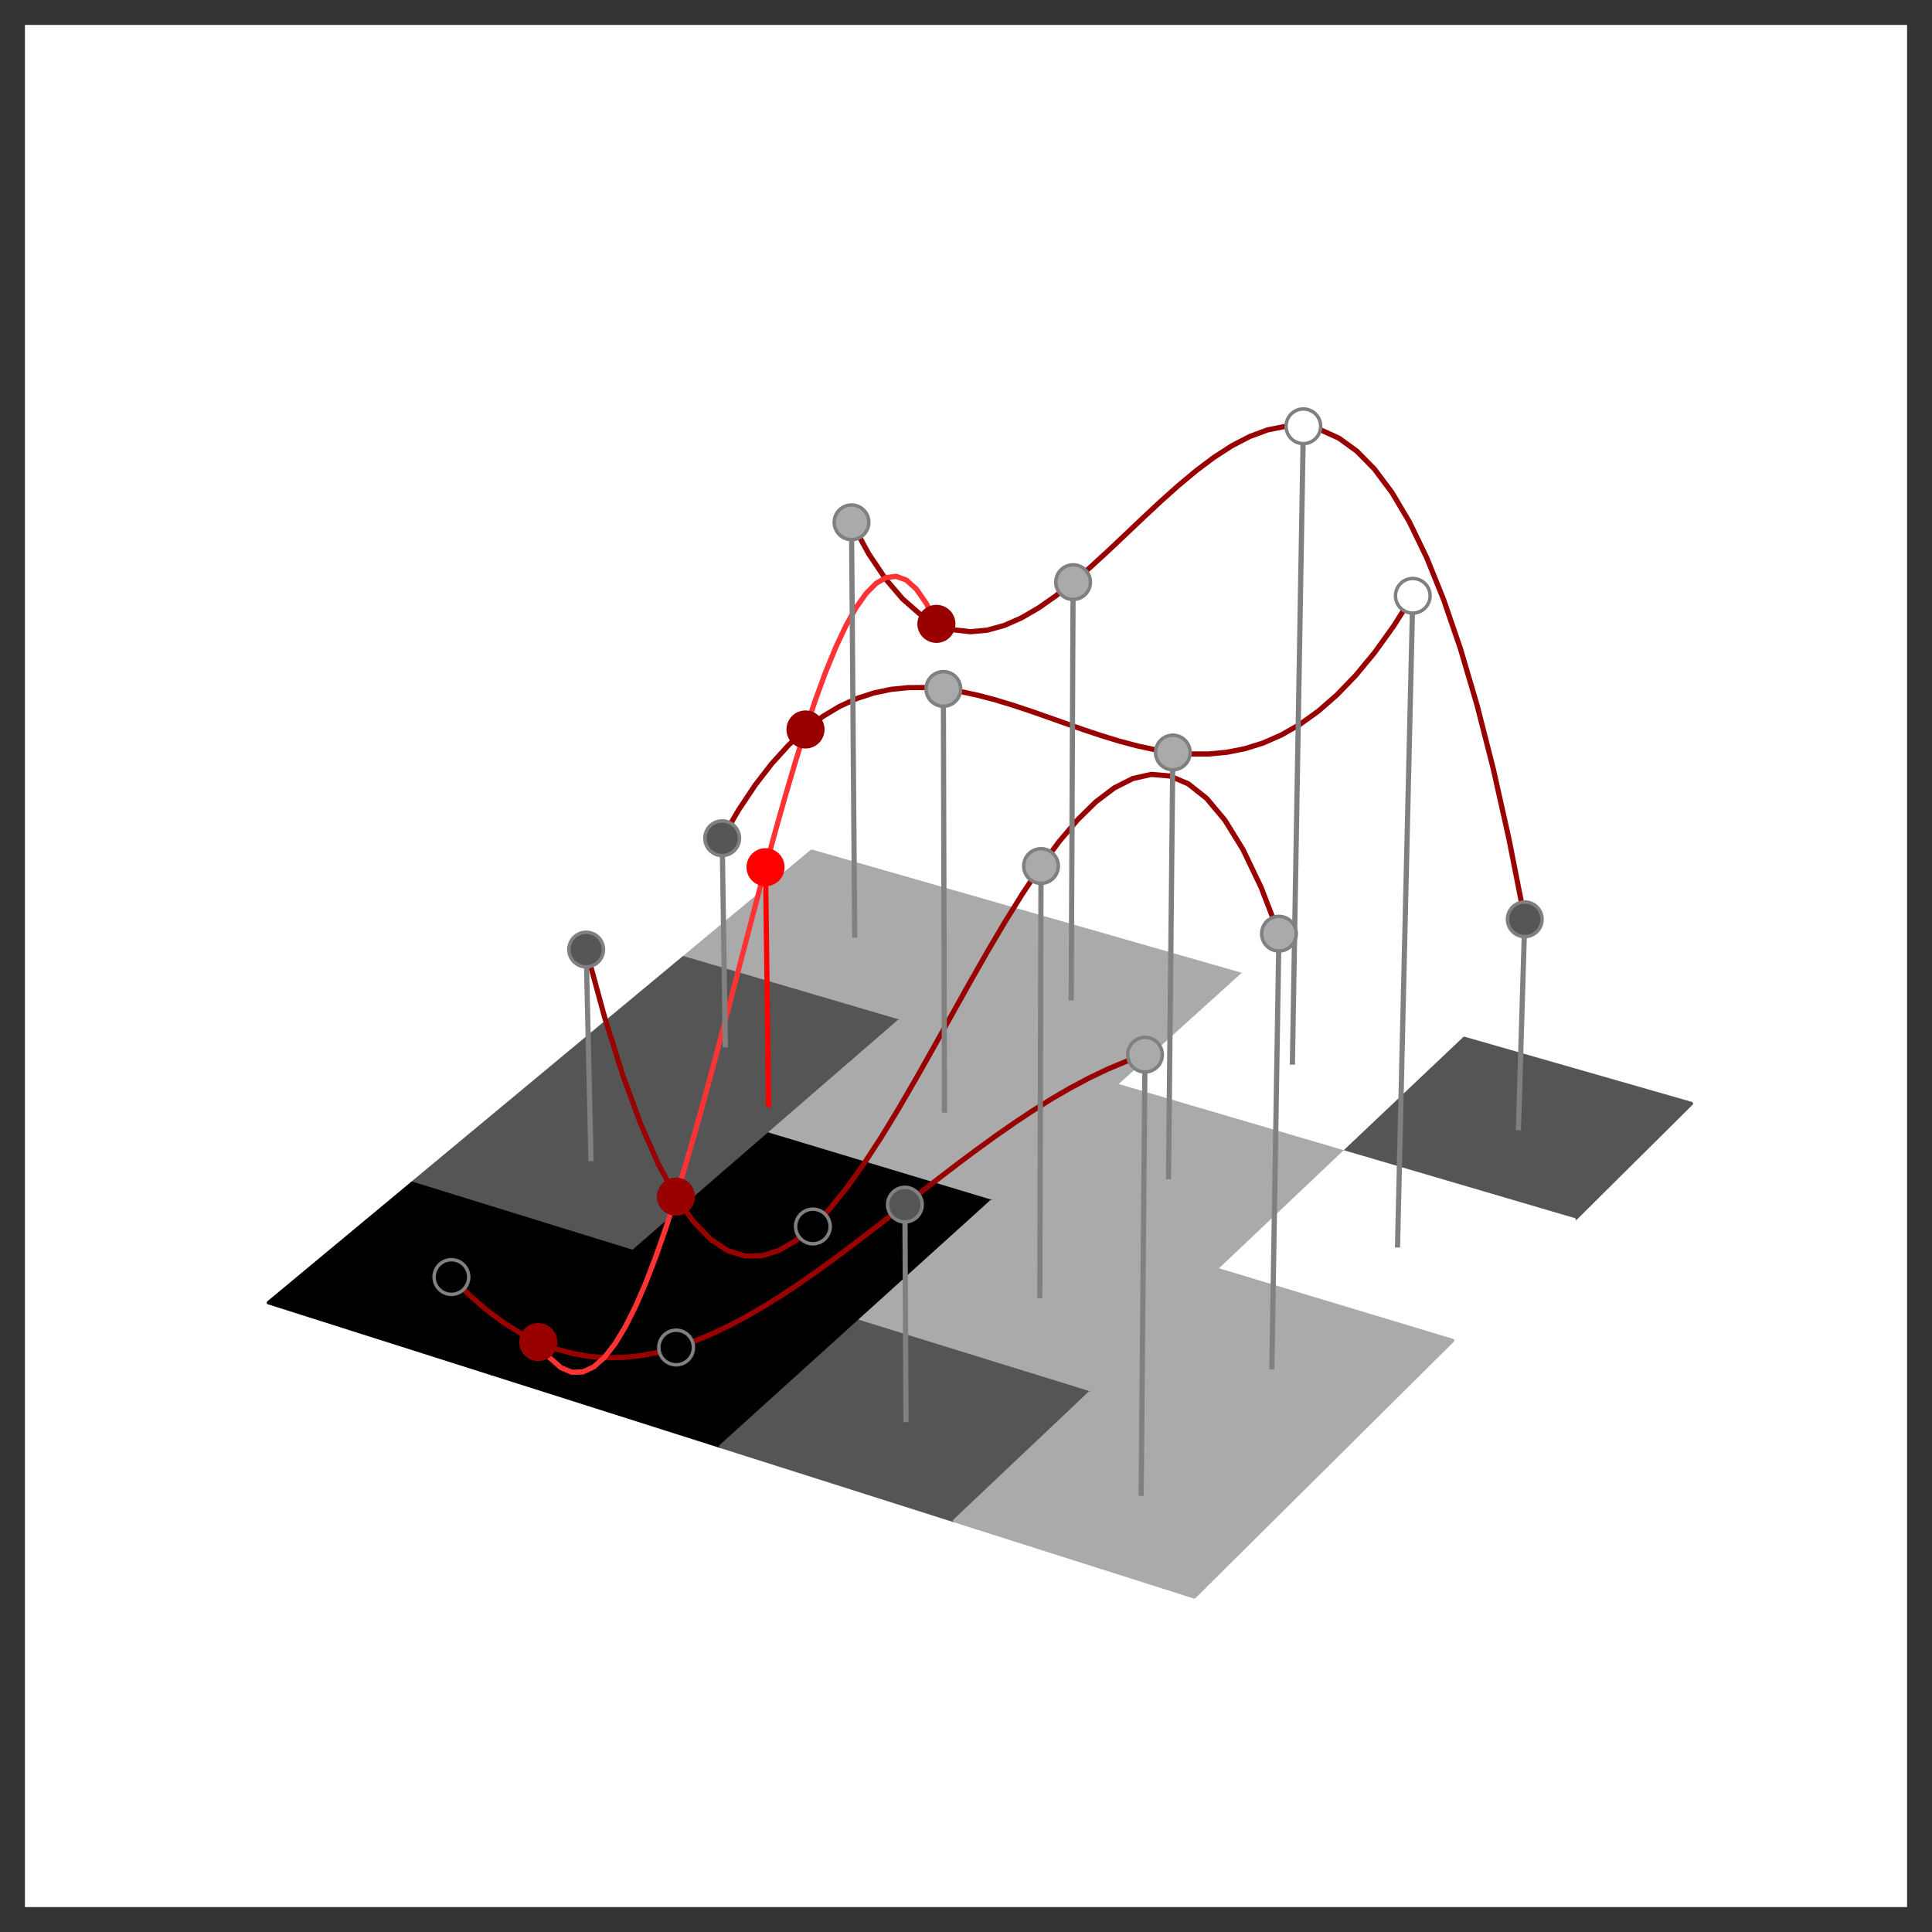 <?xml version="1.0" encoding="utf-8" standalone="no"?>
<!DOCTYPE svg PUBLIC "-//W3C//DTD SVG 1.1//EN"
  "http://www.w3.org/Graphics/SVG/1.1/DTD/svg11.dtd">
<svg height="558pt" version="1.1" viewBox="0 0 558 558" width="558pt" xmlns="http://www.w3.org/2000/svg" xmlns:xlink="http://www.w3.org/1999/xlink">
 <rect x="0" y="0" width="558" height="558" fill="#333333" stroke="none"/>
 <defs>
  <style type="text/css">*{stroke-linecap:butt;stroke-linejoin:round;}</style>
 </defs>
 <g id="figure_1">
  <g id="patch_1">
   <path d="M 0 558 
L 558 558 
L 558 0 
L 0 0 
z
" style="fill:none;"/>
  </g>
  <g id="patch_2">
   <path d="M 7.2 550.8 
L 550.8 550.8 
L 550.8 7.2 
L 7.2 7.2 
z
" style="fill:#ffffff;"/>
  </g>
  <g id="axes_1">
   <g id="Poly3DCollection_1">
    <path clip-path="url(#p779a298812)" d="M 197.385 276.652 
L 259.633 294.951 
L 295.945 263.501 
L 234.444 245.861 
z
" style="fill:#aaaaaa;stroke:#aaaaaa;"/>
    <path clip-path="url(#p779a298812)" d="M 259.633 294.951 
L 323.234 313.648 
L 358.758 281.517 
L 295.945 263.501 
z
" style="fill:#aaaaaa;stroke:#aaaaaa;"/>
    <path clip-path="url(#p779a298812)" d="M 158.934 308.598 
L 221.942 327.595 
L 259.633 294.951 
L 197.385 276.652 
z
" style="fill:#555555;stroke:#555555;"/>
    <path clip-path="url(#p779a298812)" d="M 323.234 313.648 
L 388.233 332.756 
L 422.926 299.921 
L 358.758 281.517 
z
" style="fill:#ffffff;stroke:#ffffff;"/>
    <path clip-path="url(#p779a298812)" d="M 221.942 327.595 
L 286.346 347.013 
L 323.234 313.648 
L 259.633 294.951 
z
" style="fill:#aaaaaa;stroke:#aaaaaa;"/>
    <path clip-path="url(#p779a298812)" d="M 388.233 332.756 
L 454.677 352.289 
L 488.493 318.727 
L 422.926 299.921 
z
" style="fill:#555555;stroke:#555555;"/>
    <path clip-path="url(#p779a298812)" d="M 119.012 341.768 
L 182.793 361.503 
L 221.942 327.595 
L 158.934 308.598 
z
" style="fill:#555555;stroke:#555555;"/>
    <path clip-path="url(#p779a298812)" d="M 286.346 347.013 
L 352.193 366.866 
L 388.233 332.756 
L 323.234 313.648 
z
" style="fill:#aaaaaa;stroke:#aaaaaa;"/>
    <path clip-path="url(#p779a298812)" d="M 182.793 361.503 
L 248.015 381.683 
L 286.346 347.013 
L 221.942 327.595 
z
" style="stroke:#000000;"/>
    <path clip-path="url(#p779a298812)" d="M 352.193 366.866 
L 419.533 387.168 
L 454.677 352.289 
L 388.233 332.756 
z
" style="fill:#ffffff;stroke:#ffffff;"/>
    <path clip-path="url(#p779a298812)" d="M 77.532 376.231 
L 142.098 396.748 
L 182.793 361.503 
L 119.012 341.768 
z
" style="stroke:#000000;"/>
    <path clip-path="url(#p779a298812)" d="M 248.015 381.683 
L 314.727 402.325 
L 352.193 366.866 
L 286.346 347.013 
z
" style="fill:#aaaaaa;stroke:#aaaaaa;"/>
    <path clip-path="url(#p779a298812)" d="M 142.098 396.748 
L 208.153 417.738 
L 248.015 381.683 
L 182.793 361.503 
z
" style="stroke:#000000;"/>
    <path clip-path="url(#p779a298812)" d="M 314.727 402.325 
L 382.982 423.444 
L 419.533 387.168 
L 352.193 366.866 
z
" style="fill:#aaaaaa;stroke:#aaaaaa;"/>
    <path clip-path="url(#p779a298812)" d="M 208.153 417.738 
L 275.748 439.217 
L 314.727 402.325 
L 248.015 381.683 
z
" style="fill:#555555;stroke:#555555;"/>
    <path clip-path="url(#p779a298812)" d="M 275.748 439.217 
L 344.937 461.202 
L 382.982 423.444 
L 314.727 402.325 
z
" style="fill:#aaaaaa;stroke:#aaaaaa;"/>
   </g>
   <g id="line2d_1">
    <path clip-path="url(#p779a298812)" d="M 130.378 368.837 
L 135.425 373.906 
L 140.454 378.291 
L 145.466 382.019 
L 150.466 385.118 
L 155.456 387.618 
L 160.437 389.543 
L 165.413 390.922 
L 170.386 391.781 
L 175.358 392.146 
L 180.332 392.043 
L 185.308 391.498 
L 190.289 390.536 
L 195.276 389.184 
L 200.272 387.468 
L 205.278 385.412 
L 210.296 383.043 
L 215.326 380.387 
L 220.371 377.469 
L 225.43 374.317 
L 230.506 370.956 
L 235.6 367.413 
L 240.712 363.715 
L 245.842 359.889 
L 250.993 355.963 
L 256.163 351.963 
L 261.354 347.92 
L 266.567 343.859 
L 271.8 339.812 
L 277.055 335.805 
L 282.331 331.869 
L 287.628 328.033 
L 292.946 324.328 
L 298.284 320.783 
L 303.643 317.429 
L 309.02 314.297 
L 314.416 311.418 
L 319.829 308.823 
L 325.259 306.544 
L 330.704 304.612 
" style="fill:none;stroke:#990000;stroke-linecap:square;stroke-width:1.5;"/>
   </g>
   <g id="line2d_2">
    <path clip-path="url(#p779a298812)" d="M 169.294 274.248 
L 174.631 293.82 
L 179.882 310.565 
L 185.059 324.668 
L 190.172 336.297 
L 195.232 345.615 
L 200.248 352.776 
L 205.228 357.925 
L 210.181 361.204 
L 215.115 362.751 
L 220.035 362.696 
L 224.949 361.172 
L 229.862 358.307 
L 234.78 354.228 
L 239.707 349.063 
L 244.649 342.938 
L 249.608 335.982 
L 254.588 328.324 
L 259.592 320.095 
L 264.623 311.427 
L 269.682 302.455 
L 274.77 293.317 
L 279.89 284.153 
L 285.039 275.105 
L 290.219 266.32 
L 295.429 257.945 
L 300.666 250.13 
L 305.929 243.028 
L 311.215 236.794 
L 316.519 231.584 
L 321.839 227.555 
L 327.169 224.862 
L 332.504 223.664 
L 337.838 224.113 
L 343.163 226.364 
L 348.473 230.565 
L 353.759 236.86 
L 359.013 245.389 
L 364.226 256.284 
L 369.388 269.669 
" style="fill:none;stroke:#990000;stroke-linecap:square;stroke-width:1.5;"/>
   </g>
   <g id="line2d_3">
    <path clip-path="url(#p779a298812)" d="M 208.576 242.098 
L 213.317 233.944 
L 218.098 226.771 
L 222.915 220.535 
L 227.765 215.19 
L 232.645 210.689 
L 237.552 206.983 
L 242.483 204.023 
L 247.437 201.756 
L 252.41 200.131 
L 257.402 199.095 
L 262.409 198.593 
L 267.43 198.572 
L 272.463 198.975 
L 277.508 199.749 
L 282.563 200.836 
L 287.627 202.181 
L 292.7 203.727 
L 297.781 205.418 
L 302.869 207.198 
L 307.966 209.008 
L 313.071 210.793 
L 318.185 212.495 
L 323.308 214.057 
L 328.441 215.423 
L 333.586 216.534 
L 338.743 217.333 
L 343.915 217.761 
L 349.103 217.762 
L 354.31 217.275 
L 359.537 216.241 
L 364.787 214.601 
L 370.064 212.293 
L 375.371 209.256 
L 380.71 205.426 
L 386.086 200.739 
L 391.502 195.13 
L 396.964 188.53 
L 402.475 180.87 
L 408.041 172.077 
" style="fill:none;stroke:#990000;stroke-linecap:square;stroke-width:1.5;"/>
   </g>
   <g id="line2d_4">
    <path clip-path="url(#p779a298812)" d="M 245.932 150.853 
L 250.858 159.88 
L 255.769 167.209 
L 260.668 172.96 
L 265.561 177.248 
L 270.453 180.186 
L 275.347 181.886 
L 280.248 182.454 
L 285.158 182.001 
L 290.08 180.631 
L 295.017 178.453 
L 299.971 175.572 
L 304.943 172.096 
L 309.935 168.133 
L 314.948 163.789 
L 319.982 159.176 
L 325.037 154.403 
L 330.113 149.582 
L 335.209 144.827 
L 340.323 140.252 
L 345.454 135.973 
L 350.6 132.106 
L 355.758 128.77 
L 360.924 126.084 
L 366.095 124.166 
L 371.267 123.137 
L 376.436 123.117 
L 381.595 124.223 
L 386.741 126.574 
L 391.865 130.287 
L 396.963 135.475 
L 402.027 142.251 
L 407.049 150.722 
L 412.023 160.992 
L 416.941 173.161 
L 421.793 187.321 
L 426.573 203.561 
L 431.27 221.959 
L 435.877 242.588 
L 440.384 265.512 
" style="fill:none;stroke:#990000;stroke-linecap:square;stroke-width:1.5;"/>
   </g>
   <g id="line2d_5">
    <path clip-path="url(#p779a298812)" d="M 155.456 387.618 
L 158.767 392.14 
L 162.017 395.015 
L 165.214 396.348 
L 168.362 396.239 
L 171.466 394.785 
L 174.531 392.079 
L 177.562 388.214 
L 180.562 383.28 
L 183.535 377.363 
L 186.486 370.552 
L 189.417 362.934 
L 192.331 354.593 
L 195.232 345.615 
L 198.122 336.087 
L 201.004 326.094 
L 203.879 315.723 
L 206.75 305.06 
L 209.619 294.193 
L 212.488 283.21 
L 215.357 272.201 
L 218.228 261.256 
L 221.102 250.465 
L 223.981 239.92 
L 226.864 229.714 
L 229.751 219.939 
L 232.645 210.689 
L 235.543 202.058 
L 238.446 194.14 
L 241.354 187.029 
L 244.266 180.817 
L 247.181 175.598 
L 250.099 171.464 
L 253.017 168.503 
L 255.935 166.806 
L 258.85 166.459 
L 261.762 167.544 
L 264.668 170.143 
L 267.566 174.333 
L 270.453 180.186 
" style="fill:none;stroke:#ff3333;stroke-linecap:square;stroke-width:1.5;"/>
   </g>
   <g id="line2d_6">
    <path clip-path="url(#p779a298812)" d="M 130.378 368.837 
L 130.378 368.837 
" style="fill:none;stroke:#808080;stroke-linecap:square;stroke-width:1.5;"/>
   </g>
   <g id="line2d_7">
    <path clip-path="url(#p779a298812)" d="M 130.378 368.837 
" style="fill:none;stroke:#1f77b4;stroke-linecap:square;stroke-width:1.5;"/>
    <defs>
     <path d="M 0 5 
C 1.326 5 2.598 4.473 3.536 3.536 
C 4.473 2.598 5 1.326 5 0 
C 5 -1.326 4.473 -2.598 3.536 -3.536 
C 2.598 -4.473 1.326 -5 0 -5 
C -1.326 -5 -2.598 -4.473 -3.536 -3.536 
C -4.473 -2.598 -5 -1.326 -5 0 
C -5 1.326 -4.473 2.598 -3.536 3.536 
C -2.598 4.473 -1.326 5 0 5 
z
" id="m7c95f30cb3" style="stroke:#808080;"/>
    </defs>
    <g clip-path="url(#p779a298812)">
     <use style="stroke:#808080;" x="130.378" xlink:href="#m7c95f30cb3" y="368.837"/>
    </g>
   </g>
   <g id="line2d_8">
    <path clip-path="url(#p779a298812)" d="M 170.684 334.653 
L 169.294 274.248 
" style="fill:none;stroke:#808080;stroke-linecap:square;stroke-width:1.5;"/>
   </g>
   <g id="line2d_9">
    <path clip-path="url(#p779a298812)" d="M 169.294 274.248 
" style="fill:none;stroke:#ff7f0e;stroke-linecap:square;stroke-width:1.5;"/>
    <defs>
     <path d="M 0 5 
C 1.326 5 2.598 4.473 3.536 3.536 
C 4.473 2.598 5 1.326 5 0 
C 5 -1.326 4.473 -2.598 3.536 -3.536 
C 2.598 -4.473 1.326 -5 0 -5 
C -1.326 -5 -2.598 -4.473 -3.536 -3.536 
C -4.473 -2.598 -5 -1.326 -5 0 
C -5 1.326 -4.473 2.598 -3.536 3.536 
C -2.598 4.473 -1.326 5 0 5 
z
" id="me3e1f06c6c" style="stroke:#808080;"/>
    </defs>
    <g clip-path="url(#p779a298812)">
     <use style="fill:#555555;stroke:#808080;" x="169.294" xlink:href="#me3e1f06c6c" y="274.248"/>
    </g>
   </g>
   <g id="line2d_10">
    <path clip-path="url(#p779a298812)" d="M 209.482 301.748 
L 208.576 242.098 
" style="fill:none;stroke:#808080;stroke-linecap:square;stroke-width:1.5;"/>
   </g>
   <g id="line2d_11">
    <path clip-path="url(#p779a298812)" d="M 208.576 242.098 
" style="fill:none;stroke:#2ca02c;stroke-linecap:square;stroke-width:1.5;"/>
    <g clip-path="url(#p779a298812)">
     <use style="fill:#555555;stroke:#808080;" x="208.576" xlink:href="#me3e1f06c6c" y="242.098"/>
    </g>
   </g>
   <g id="line2d_12">
    <path clip-path="url(#p779a298812)" d="M 246.856 270.051 
L 245.932 150.853 
" style="fill:none;stroke:#808080;stroke-linecap:square;stroke-width:1.5;"/>
   </g>
   <g id="line2d_13">
    <path clip-path="url(#p779a298812)" d="M 245.932 150.853 
" style="fill:none;stroke:#d62728;stroke-linecap:square;stroke-width:1.5;"/>
    <defs>
     <path d="M 0 5 
C 1.326 5 2.598 4.473 3.536 3.536 
C 4.473 2.598 5 1.326 5 0 
C 5 -1.326 4.473 -2.598 3.536 -3.536 
C 2.598 -4.473 1.326 -5 0 -5 
C -1.326 -5 -2.598 -4.473 -3.536 -3.536 
C -4.473 -2.598 -5 -1.326 -5 0 
C -5 1.326 -4.473 2.598 -3.536 3.536 
C -2.598 4.473 -1.326 5 0 5 
z
" id="m99b1e6d7f9" style="stroke:#808080;"/>
    </defs>
    <g clip-path="url(#p779a298812)">
     <use style="fill:#aaaaaa;stroke:#808080;" x="245.932" xlink:href="#m99b1e6d7f9" y="150.853"/>
    </g>
   </g>
   <g id="line2d_14">
    <path clip-path="url(#p779a298812)" d="M 195.276 389.184 
L 195.276 389.184 
" style="fill:none;stroke:#808080;stroke-linecap:square;stroke-width:1.5;"/>
   </g>
   <g id="line2d_15">
    <path clip-path="url(#p779a298812)" d="M 195.276 389.184 
" style="fill:none;stroke:#9467bd;stroke-linecap:square;stroke-width:1.5;"/>
    <g clip-path="url(#p779a298812)">
     <use style="stroke:#808080;" x="195.276" xlink:href="#m7c95f30cb3" y="389.184"/>
    </g>
   </g>
   <g id="line2d_16">
    <path clip-path="url(#p779a298812)" d="M 234.78 354.228 
L 234.78 354.228 
" style="fill:none;stroke:#808080;stroke-linecap:square;stroke-width:1.5;"/>
   </g>
   <g id="line2d_17">
    <path clip-path="url(#p779a298812)" d="M 234.78 354.228 
" style="fill:none;stroke:#8c564b;stroke-linecap:square;stroke-width:1.5;"/>
    <g clip-path="url(#p779a298812)">
     <use style="stroke:#808080;" x="234.78" xlink:href="#m7c95f30cb3" y="354.228"/>
    </g>
   </g>
   <g id="line2d_18">
    <path clip-path="url(#p779a298812)" d="M 272.79 320.594 
L 272.463 198.975 
" style="fill:none;stroke:#808080;stroke-linecap:square;stroke-width:1.5;"/>
   </g>
   <g id="line2d_19">
    <path clip-path="url(#p779a298812)" d="M 272.463 198.975 
" style="fill:none;stroke:#e377c2;stroke-linecap:square;stroke-width:1.5;"/>
    <g clip-path="url(#p779a298812)">
     <use style="fill:#aaaaaa;stroke:#808080;" x="272.463" xlink:href="#m99b1e6d7f9" y="198.975"/>
    </g>
   </g>
   <g id="line2d_20">
    <path clip-path="url(#p779a298812)" d="M 309.39 288.207 
L 309.935 168.133 
" style="fill:none;stroke:#808080;stroke-linecap:square;stroke-width:1.5;"/>
   </g>
   <g id="line2d_21">
    <path clip-path="url(#p779a298812)" d="M 309.935 168.133 
" style="fill:none;stroke:#7f7f7f;stroke-linecap:square;stroke-width:1.5;"/>
    <g clip-path="url(#p779a298812)">
     <use style="fill:#aaaaaa;stroke:#808080;" x="309.935" xlink:href="#m99b1e6d7f9" y="168.133"/>
    </g>
   </g>
   <g id="line2d_22">
    <path clip-path="url(#p779a298812)" d="M 261.664 409.999 
L 261.354 347.92 
" style="fill:none;stroke:#808080;stroke-linecap:square;stroke-width:1.5;"/>
   </g>
   <g id="line2d_23">
    <path clip-path="url(#p779a298812)" d="M 261.354 347.92 
" style="fill:none;stroke:#bcbd22;stroke-linecap:square;stroke-width:1.5;"/>
    <g clip-path="url(#p779a298812)">
     <use style="fill:#555555;stroke:#808080;" x="261.354" xlink:href="#me3e1f06c6c" y="347.92"/>
    </g>
   </g>
   <g id="line2d_24">
    <path clip-path="url(#p779a298812)" d="M 300.318 374.244 
L 300.666 250.13 
" style="fill:none;stroke:#808080;stroke-linecap:square;stroke-width:1.5;"/>
   </g>
   <g id="line2d_25">
    <path clip-path="url(#p779a298812)" d="M 300.666 250.13 
" style="fill:none;stroke:#17becf;stroke-linecap:square;stroke-width:1.5;"/>
    <g clip-path="url(#p779a298812)">
     <use style="fill:#aaaaaa;stroke:#808080;" x="300.666" xlink:href="#m99b1e6d7f9" y="250.13"/>
    </g>
   </g>
   <g id="line2d_26">
    <path clip-path="url(#p779a298812)" d="M 337.495 339.856 
L 338.743 217.333 
" style="fill:none;stroke:#808080;stroke-linecap:square;stroke-width:1.5;"/>
   </g>
   <g id="line2d_27">
    <path clip-path="url(#p779a298812)" d="M 338.743 217.333 
" style="fill:none;stroke:#1f77b4;stroke-linecap:square;stroke-width:1.5;"/>
    <g clip-path="url(#p779a298812)">
     <use style="fill:#aaaaaa;stroke:#808080;" x="338.743" xlink:href="#m99b1e6d7f9" y="217.333"/>
    </g>
   </g>
   <g id="line2d_28">
    <path clip-path="url(#p779a298812)" d="M 373.277 306.757 
L 376.436 123.117 
" style="fill:none;stroke:#808080;stroke-linecap:square;stroke-width:1.5;"/>
   </g>
   <g id="line2d_29">
    <path clip-path="url(#p779a298812)" d="M 376.436 123.117 
" style="fill:none;stroke:#ff7f0e;stroke-linecap:square;stroke-width:1.5;"/>
    <defs>
     <path d="M 0 5 
C 1.326 5 2.598 4.473 3.536 3.536 
C 4.473 2.598 5 1.326 5 0 
C 5 -1.326 4.473 -2.598 3.536 -3.536 
C 2.598 -4.473 1.326 -5 0 -5 
C -1.326 -5 -2.598 -4.473 -3.536 -3.536 
C -4.473 -2.598 -5 -1.326 -5 0 
C -5 1.326 -4.473 2.598 -3.536 3.536 
C -2.598 4.473 -1.326 5 0 5 
z
" id="m0e061269d4" style="stroke:#808080;"/>
    </defs>
    <g clip-path="url(#p779a298812)">
     <use style="fill:#ffffff;stroke:#808080;" x="376.436" xlink:href="#m0e061269d4" y="123.117"/>
    </g>
   </g>
   <g id="line2d_30">
    <path clip-path="url(#p779a298812)" d="M 329.593 431.297 
L 330.704 304.612 
" style="fill:none;stroke:#808080;stroke-linecap:square;stroke-width:1.5;"/>
   </g>
   <g id="line2d_31">
    <path clip-path="url(#p779a298812)" d="M 330.704 304.612 
" style="fill:none;stroke:#2ca02c;stroke-linecap:square;stroke-width:1.5;"/>
    <g clip-path="url(#p779a298812)">
     <use style="fill:#aaaaaa;stroke:#808080;" x="330.704" xlink:href="#m99b1e6d7f9" y="304.612"/>
    </g>
   </g>
   <g id="line2d_32">
    <path clip-path="url(#p779a298812)" d="M 367.348 394.715 
L 369.388 269.669 
" style="fill:none;stroke:#808080;stroke-linecap:square;stroke-width:1.5;"/>
   </g>
   <g id="line2d_33">
    <path clip-path="url(#p779a298812)" d="M 369.388 269.669 
" style="fill:none;stroke:#d62728;stroke-linecap:square;stroke-width:1.5;"/>
    <g clip-path="url(#p779a298812)">
     <use style="fill:#aaaaaa;stroke:#808080;" x="369.388" xlink:href="#m99b1e6d7f9" y="269.669"/>
    </g>
   </g>
   <g id="line2d_34">
    <path clip-path="url(#p779a298812)" d="M 403.644 359.548 
L 408.041 172.077 
" style="fill:none;stroke:#808080;stroke-linecap:square;stroke-width:1.5;"/>
   </g>
   <g id="line2d_35">
    <path clip-path="url(#p779a298812)" d="M 408.041 172.077 
" style="fill:none;stroke:#9467bd;stroke-linecap:square;stroke-width:1.5;"/>
    <g clip-path="url(#p779a298812)">
     <use style="fill:#ffffff;stroke:#808080;" x="408.041" xlink:href="#m0e061269d4" y="172.077"/>
    </g>
   </g>
   <g id="line2d_36">
    <path clip-path="url(#p779a298812)" d="M 438.564 325.714 
L 440.384 265.512 
" style="fill:none;stroke:#808080;stroke-linecap:square;stroke-width:1.5;"/>
   </g>
   <g id="line2d_37">
    <path clip-path="url(#p779a298812)" d="M 440.384 265.512 
" style="fill:none;stroke:#8c564b;stroke-linecap:square;stroke-width:1.5;"/>
    <g clip-path="url(#p779a298812)">
     <use style="fill:#555555;stroke:#808080;" x="440.384" xlink:href="#me3e1f06c6c" y="265.512"/>
    </g>
   </g>
   <g id="line2d_38">
    <path clip-path="url(#p779a298812)" d="M 155.456 387.618 
" style="fill:none;stroke:#e377c2;stroke-linecap:square;stroke-width:1.5;"/>
    <defs>
     <path d="M 0 5 
C 1.326 5 2.598 4.473 3.536 3.536 
C 4.473 2.598 5 1.326 5 0 
C 5 -1.326 4.473 -2.598 3.536 -3.536 
C 2.598 -4.473 1.326 -5 0 -5 
C -1.326 -5 -2.598 -4.473 -3.536 -3.536 
C -4.473 -2.598 -5 -1.326 -5 0 
C -5 1.326 -4.473 2.598 -3.536 3.536 
C -2.598 4.473 -1.326 5 0 5 
z
" id="m4f8cc022b0" style="stroke:#990000;"/>
    </defs>
    <g clip-path="url(#p779a298812)">
     <use style="fill:#990000;stroke:#990000;" x="155.456" xlink:href="#m4f8cc022b0" y="387.618"/>
    </g>
   </g>
   <g id="line2d_39">
    <path clip-path="url(#p779a298812)" d="M 195.232 345.615 
" style="fill:none;stroke:#7f7f7f;stroke-linecap:square;stroke-width:1.5;"/>
    <g clip-path="url(#p779a298812)">
     <use style="fill:#990000;stroke:#990000;" x="195.232" xlink:href="#m4f8cc022b0" y="345.615"/>
    </g>
   </g>
   <g id="line2d_40">
    <path clip-path="url(#p779a298812)" d="M 232.645 210.689 
" style="fill:none;stroke:#bcbd22;stroke-linecap:square;stroke-width:1.5;"/>
    <g clip-path="url(#p779a298812)">
     <use style="fill:#990000;stroke:#990000;" x="232.645" xlink:href="#m4f8cc022b0" y="210.689"/>
    </g>
   </g>
   <g id="line2d_41">
    <path clip-path="url(#p779a298812)" d="M 270.453 180.186 
" style="fill:none;stroke:#17becf;stroke-linecap:square;stroke-width:1.5;"/>
    <g clip-path="url(#p779a298812)">
     <use style="fill:#990000;stroke:#990000;" x="270.453" xlink:href="#m4f8cc022b0" y="180.186"/>
    </g>
   </g>
   <g id="line2d_42">
    <path clip-path="url(#p779a298812)" d="M 221.978 319.024 
L 221.102 250.465 
" style="fill:none;stroke:#ff0000;stroke-linecap:square;stroke-width:1.5;"/>
   </g>
   <g id="line2d_43">
    <path clip-path="url(#p779a298812)" d="M 221.102 250.465 
" style="fill:none;stroke:#1f77b4;stroke-linecap:square;stroke-width:1.5;"/>
    <defs>
     <path d="M 0 5 
C 1.326 5 2.598 4.473 3.536 3.536 
C 4.473 2.598 5 1.326 5 0 
C 5 -1.326 4.473 -2.598 3.536 -3.536 
C 2.598 -4.473 1.326 -5 0 -5 
C -1.326 -5 -2.598 -4.473 -3.536 -3.536 
C -4.473 -2.598 -5 -1.326 -5 0 
C -5 1.326 -4.473 2.598 -3.536 3.536 
C -2.598 4.473 -1.326 5 0 5 
z
" id="m53d10740de" style="stroke:#ff0000;"/>
    </defs>
    <g clip-path="url(#p779a298812)">
     <use style="fill:#ff0000;stroke:#ff0000;" x="221.102" xlink:href="#m53d10740de" y="250.465"/>
    </g>
   </g>
  </g>
 </g>
 <defs>
  <clipPath id="p779a298812">
   <rect height="543.6" width="543.6" x="7.2" y="7.2"/>
  </clipPath>
 </defs>
</svg>
